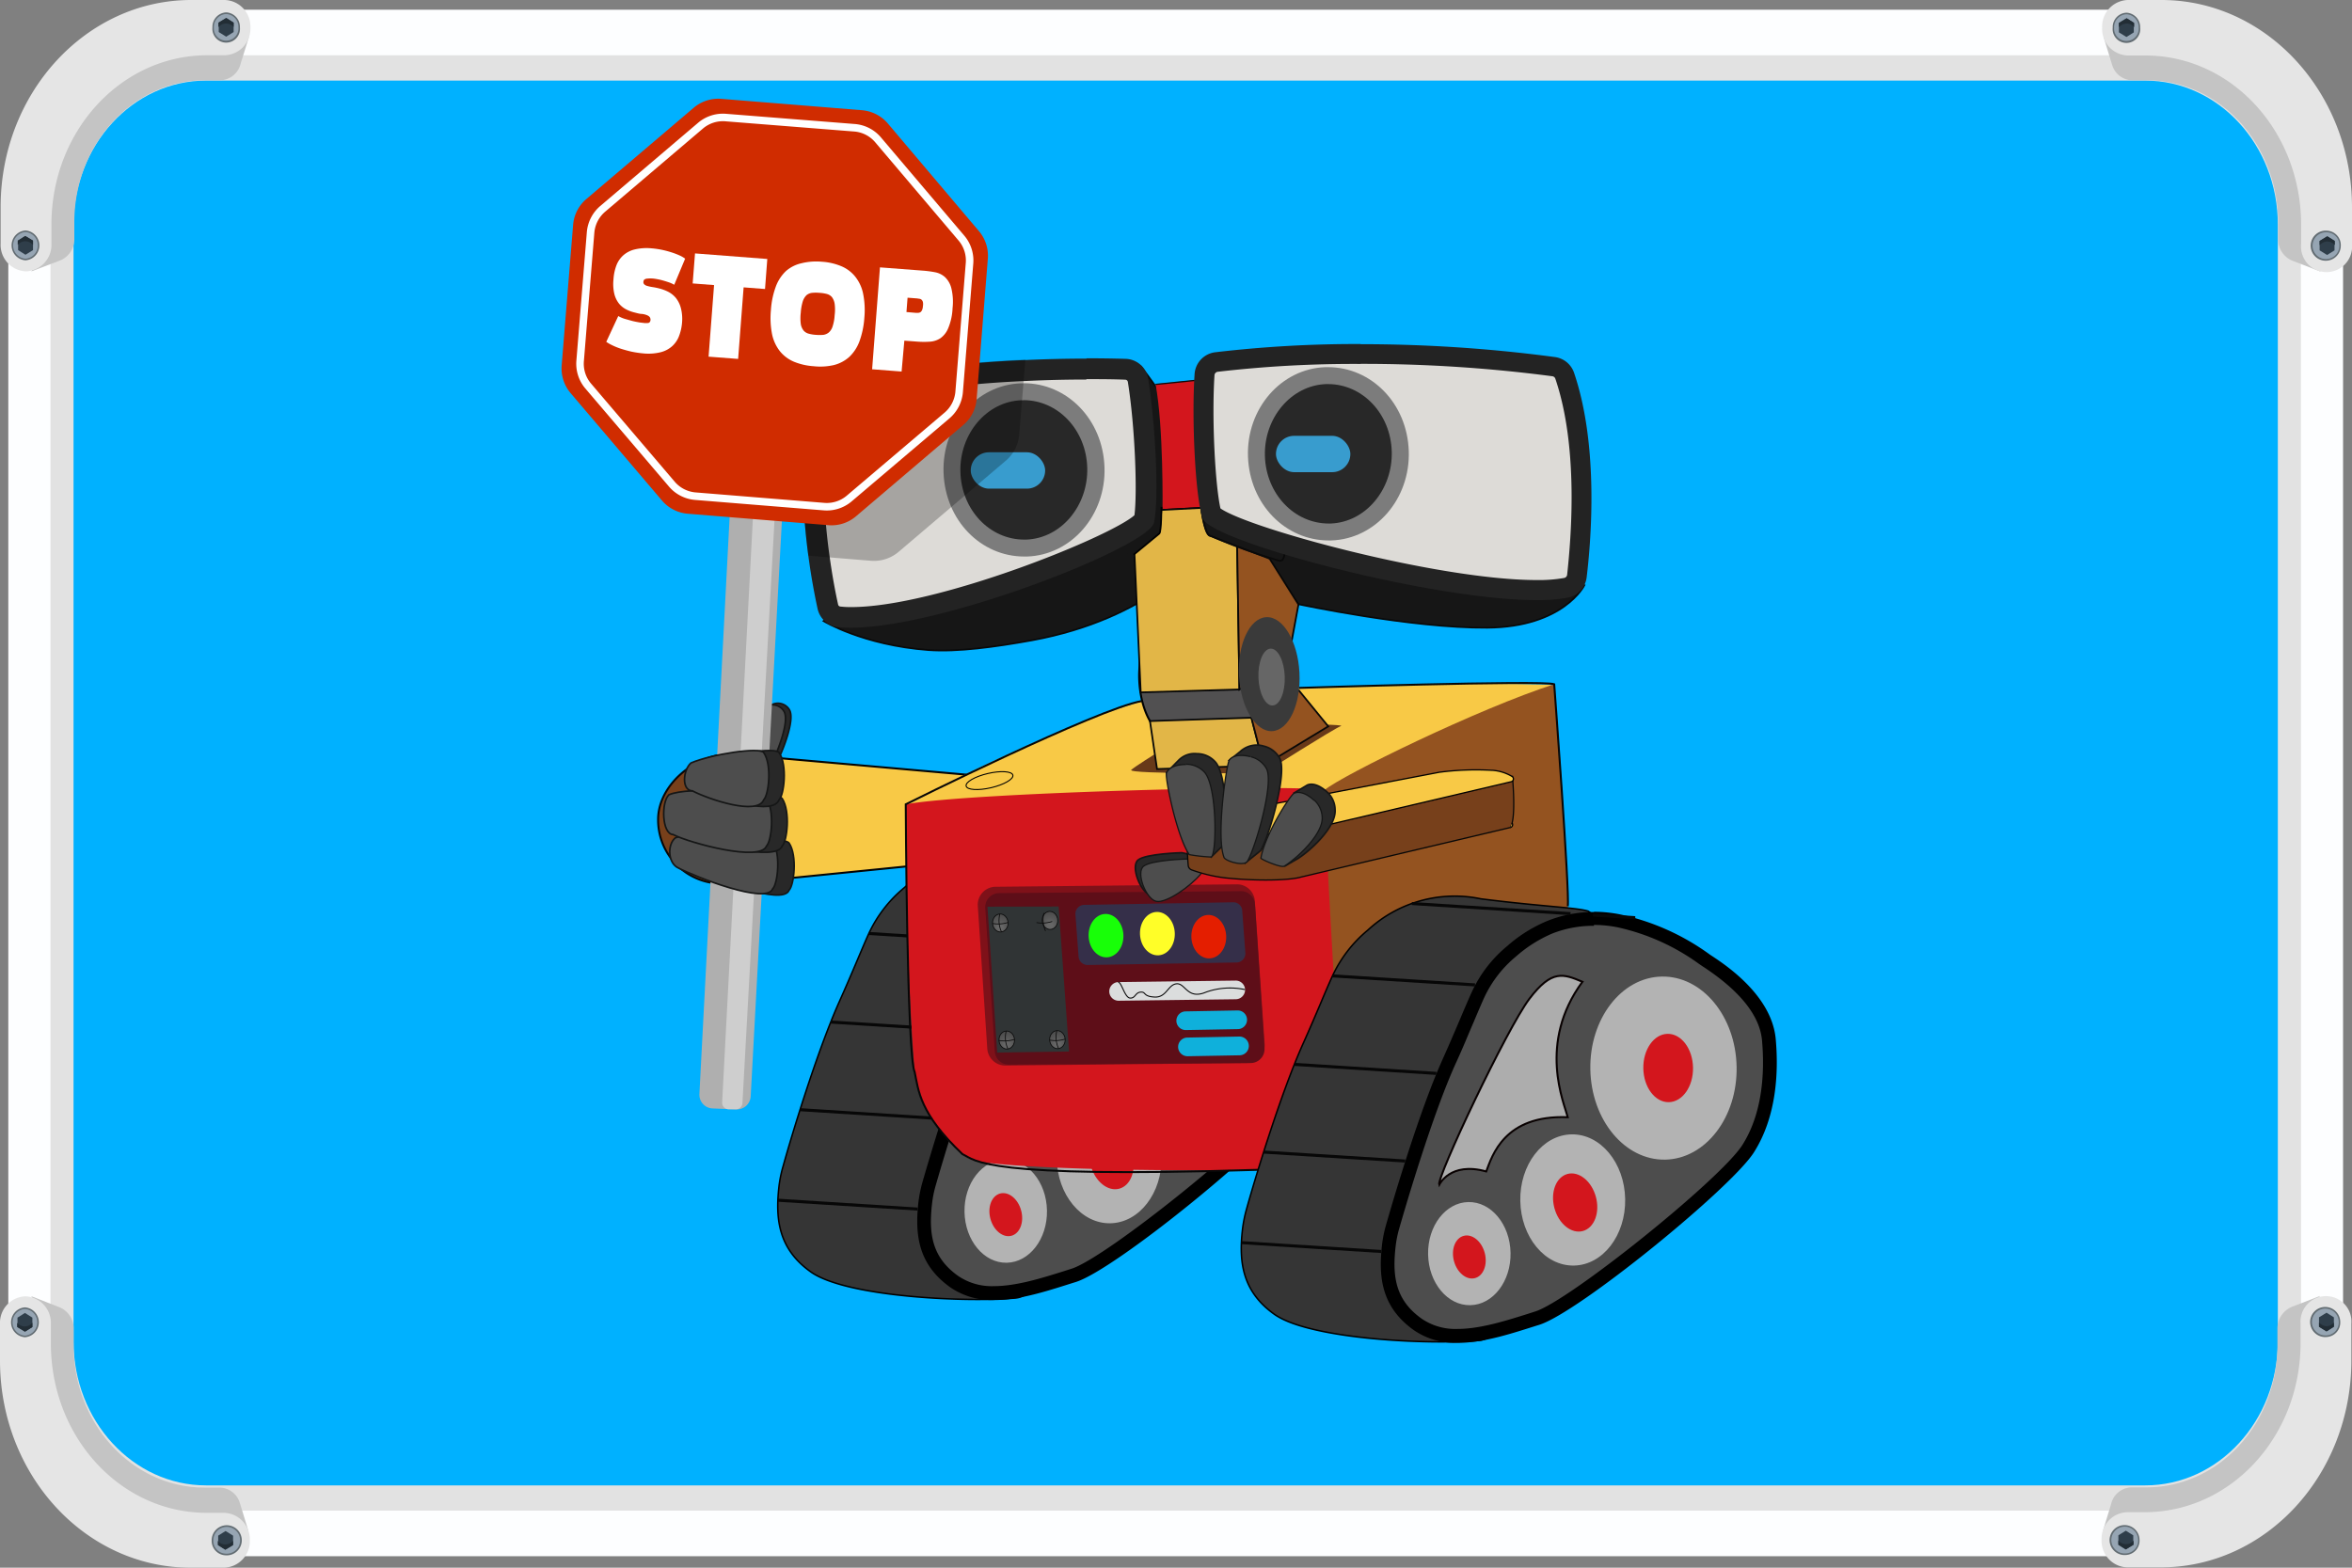 <svg id="Layer_1" data-name="Layer 1" xmlns="http://www.w3.org/2000/svg" xmlns:xlink="http://www.w3.org/1999/xlink" viewBox="0 0 300 200"><rect x="0" y="0" width="300" height="200" fill="#808080" stroke="none"/><defs><style>.cls-1{fill:#00b1ff;}.cls-2{fill:#e2e2e2;}.cls-3{fill:#fdfeff;}.cls-4{fill:#41b9fa;}.cls-5{fill:#c4c4c4;}.cls-6{fill:#e5e5e5;}.cls-7{fill:#626c72;}.cls-8{fill:#96a5b3;}.cls-9{fill:#2f3e4a;}.cls-10{fill:#222d35;}.cls-11{fill:#353535;stroke-width:0.19px;}.cls-11,.cls-23,.cls-25,.cls-33,.cls-53,.cls-61{stroke:#000;}.cls-11,.cls-23,.cls-25{stroke-linejoin:round;}.cls-12,.cls-19,.cls-56,.cls-59{fill:#4d4d4d;}.cls-13{fill:#b3b3b3;}.cls-14{fill:#d3161d;}.cls-15{fill:#adadad;stroke:#080000;stroke-width:0.25px;}.cls-15,.cls-16,.cls-17,.cls-18,.cls-19,.cls-24,.cls-26,.cls-28,.cls-29,.cls-33,.cls-37,.cls-47,.cls-48,.cls-49,.cls-50,.cls-51,.cls-52,.cls-53,.cls-55,.cls-56,.cls-59,.cls-60,.cls-61,.cls-62,.cls-65{stroke-miterlimit:10;}.cls-16,.cls-29,.cls-33,.cls-37,.cls-48,.cls-52,.cls-62,.cls-65{fill:none;}.cls-16,.cls-17,.cls-26,.cls-28,.cls-37,.cls-52,.cls-60{stroke:#070707;}.cls-16{stroke-width:0.39px;}.cls-17,.cls-60{fill:#77401b;}.cls-17,.cls-18,.cls-37{stroke-width:0.25px;}.cls-18,.cls-20,.cls-53,.cls-61{fill:#f8c946;}.cls-18{stroke:#020202;}.cls-19,.cls-55,.cls-56,.cls-59{stroke:#151616;}.cls-19{stroke-width:0.76px;}.cls-21{fill:#683919;}.cls-22,.cls-28{fill:#945320;}.cls-23{fill:#515051;stroke-width:0.25px;}.cls-24,.cls-27{fill:#161616;}.cls-24,.cls-29,.cls-47,.cls-48,.cls-49,.cls-50,.cls-51,.cls-62{stroke:#0a0a0a;}.cls-24,.cls-25,.cls-26,.cls-28,.cls-29,.cls-33{stroke-width:0.22px;}.cls-25{fill:#8e8a8b;}.cls-26{fill:#e2b647;}.cls-30{fill:#dddbd7;}.cls-31{fill:#232323;}.cls-32{fill:#3a3a3a;}.cls-34,.cls-55{fill:#282828;}.cls-35{fill:#7c7c7c;}.cls-36{fill:#666;}.cls-38{fill:#7f1119;}.cls-39{fill:#5e0e18;}.cls-40{fill:#352f49;}.cls-41{fill:#e41e00;}.cls-42{fill:#fffe28;}.cls-43{fill:#18ff08;}.cls-44{fill:#dbdddd;}.cls-45{fill:#0fb0db;}.cls-46{fill:#303435;}.cls-47,.cls-48,.cls-49,.cls-50,.cls-51{stroke-width:0.1px;}.cls-47{fill:url(#radial-gradient);}.cls-49{fill:url(#radial-gradient-2);}.cls-50{fill:url(#radial-gradient-3);}.cls-51{fill:url(#radial-gradient-4);}.cls-52,.cls-53{stroke-width:0.13px;}.cls-54{fill:#389cce;}.cls-55,.cls-56{stroke-width:0.21px;}.cls-57{fill:#afafaf;}.cls-58{fill:#cecece;}.cls-59,.cls-60,.cls-61,.cls-62{stroke-width:0.16px;}.cls-63{opacity:0.25;}.cls-64{fill:#d02c00;}.cls-65{stroke:#fff;stroke-width:0.96px;}.cls-66{fill:#fff;}</style><radialGradient id="radial-gradient" cx="-1.43" cy="199.86" r="1.62" gradientTransform="matrix(-0.96, 0, 0, 0.96, 126.18, -73.56)" gradientUnits="userSpaceOnUse"><stop offset="0.2" stop-color="#666"/><stop offset="0.57" stop-color="#585858"/><stop offset="1" stop-color="#4d4d4d"/></radialGradient><radialGradient id="radial-gradient-2" cx="-7.99" cy="215.89" r="1.62" gradientTransform="matrix(-0.96, 0, 0, 0.96, 127.18, -74.01)" xlink:href="#radial-gradient"/><radialGradient id="radial-gradient-3" cx="-1.25" cy="215.49" r="1.62" gradientTransform="matrix(-0.96, 0, 0, 0.96, 127.17, -73.58)" xlink:href="#radial-gradient"/><radialGradient id="radial-gradient-4" cx="-7.3" cy="200.14" r="1.62" gradientTransform="matrix(-0.96, 0, 0, 0.96, 126.18, -73.93)" xlink:href="#radial-gradient"/></defs><title>stop</title><path class="cls-1" d="M26.28,192.56c-10.87,0-19.72-9.61-19.72-21.42V28.64c0-11.82,8.85-21.43,19.72-21.43H273.65c10.87,0,19.71,9.61,19.71,21.43v142.5c0,11.81-8.84,21.42-19.71,21.42Z"/><path class="cls-2" d="M273.64,10.28c9.32,0,16.9,8.23,16.9,18.36v142.5c0,10.12-7.58,18.36-16.9,18.36H26.28c-9.32,0-16.9-8.24-16.9-18.36V28.64c0-10.13,7.58-18.36,16.9-18.36H273.64m0-6.13H26.28c-12.43,0-22.54,11-22.54,24.49v142.5c0,13.5,10.11,24.49,22.54,24.49H273.64c12.43,0,22.54-11,22.54-24.49V28.64c0-13.51-10.11-24.49-22.54-24.49"/><path class="cls-3" d="M273.65,1.24H26.28c-13.87,0-25.22,12.33-25.22,27.4v142.5c0,15.07,11.35,27.4,25.22,27.4H273.65c13.86,0,25.21-12.33,25.21-27.4V28.64c0-15.07-11.35-27.4-25.21-27.4m19.85,169.9a22.4,22.4,0,0,1-5.83,15.23,19,19,0,0,1-14,6.35H26.28a19,19,0,0,1-14-6.35,22.36,22.36,0,0,1-5.84-15.23V28.64A22.37,22.37,0,0,1,12.26,13.4a18.94,18.94,0,0,1,14-6.34H273.65a19,19,0,0,1,14,6.34,22.41,22.41,0,0,1,5.83,15.24Z"/><path class="cls-4" d="M30.73,8a3.52,3.52,0,0,1-.13.43Z"/><path class="cls-5" d="M31.76,4.7,30.73,8l-.13.43h0a2.74,2.74,0,0,1-2.51,1.81h-1.9C17,10.22,9.48,18.35,9.48,28.37v2.07a2.92,2.92,0,0,1-2,2.86h0L4,34.62l1-1.89a1.89,1.89,0,0,1-.2-.2A3.1,3.1,0,0,1,4,30.44V26.5C4,14.23,13.17,4.29,24.47,4.29h3.62A2.71,2.71,0,0,1,30.4,5.68Z"/><path class="cls-6" d="M31.94,3.52h0A3.39,3.39,0,0,1,28.7,7.05H26.44c-11,0-19.88,9.67-19.88,21.6V31.1a3.38,3.38,0,0,1-3.24,3.52A3.38,3.38,0,0,1,.08,31.1V26.42C.08,11.83,11,0,24.39,0H28.7a3.39,3.39,0,0,1,3.24,3.52"/><path class="cls-7" d="M3.25,29.4a1.91,1.91,0,0,1,0,3.81,1.91,1.91,0,0,1,0-3.81"/><path class="cls-8" d="M3.25,29.6a1.71,1.71,0,0,1,0,3.41,1.71,1.71,0,0,1,0-3.41"/><polygon class="cls-9" points="4.21 30.7 4.21 31.91 3.25 32.5 2.31 31.91 2.31 30.7 3.25 30.11 4.21 30.7"/><path class="cls-10" d="M4.21,30.7v.55a1.31,1.31,0,0,0-1-.47,1.2,1.2,0,0,0-.95.47V30.7l.94-.59Z"/><path class="cls-7" d="M28.85,1.58A1.84,1.84,0,0,1,30.6,3.49a1.76,1.76,0,1,1-3.5,0,1.84,1.84,0,0,1,1.75-1.91"/><path class="cls-8" d="M28.85,1.79a1.63,1.63,0,0,1,1.56,1.7,1.57,1.57,0,1,1-3.13,0,1.64,1.64,0,0,1,1.57-1.7"/><polygon class="cls-9" points="29.8 2.89 29.8 4.09 28.85 4.68 27.9 4.09 27.9 2.89 28.85 2.3 29.8 2.89"/><path class="cls-10" d="M29.8,2.89v.54A1.34,1.34,0,0,0,28.86,3a1.26,1.26,0,0,0-1,.47V2.89l1-.6Z"/><path class="cls-5" d="M268.32,4.73l1,3.28.14.43h0a2.72,2.72,0,0,0,2.51,1.8h1.9c9.23,0,16.71,8.13,16.71,18.16v2.06a2.94,2.94,0,0,0,2,2.87h0l3.41,1.32-1-1.9a1.21,1.21,0,0,0,.2-.19,3.07,3.07,0,0,0,.8-2.1V26.54c0-12.27-9.15-22.21-20.44-22.21H272a2.68,2.68,0,0,0-2.31,1.38Z"/><path class="cls-6" d="M268.13,3.56h0a3.39,3.39,0,0,0,3.25,3.52h2.26c11,0,19.87,9.67,19.87,21.6v2.46a3.26,3.26,0,1,0,6.49,0V26.46C300,11.86,289.11,0,275.69,0h-4.31a3.39,3.39,0,0,0-3.25,3.52"/><path class="cls-7" d="M296.82,29.43a1.92,1.92,0,1,0,1.75,1.91,1.84,1.84,0,0,0-1.75-1.91"/><path class="cls-8" d="M296.82,29.64a1.71,1.71,0,1,0,1.57,1.7,1.63,1.63,0,0,0-1.57-1.7"/><polygon class="cls-9" points="295.87 30.74 295.87 31.94 296.82 32.53 297.77 31.94 297.77 30.74 296.82 30.15 295.87 30.74"/><path class="cls-10" d="M295.87,30.74v.54a1.38,1.38,0,0,1,.94-.47,1.26,1.26,0,0,1,1,.47v-.54l-.95-.6Z"/><path class="cls-7" d="M271.23,1.62a1.83,1.83,0,0,0-1.75,1.91,1.76,1.76,0,1,0,3.5,0,1.84,1.84,0,0,0-1.75-1.91"/><path class="cls-8" d="M271.23,1.82a1.64,1.64,0,0,0-1.57,1.71,1.57,1.57,0,1,0,3.13,0,1.64,1.64,0,0,0-1.56-1.71"/><polygon class="cls-9" points="270.27 2.92 270.27 4.13 271.23 4.72 272.17 4.13 272.17 2.92 271.23 2.33 270.27 2.92"/><path class="cls-10" d="M270.27,2.93v.54a1.31,1.31,0,0,1,1-.47,1.2,1.2,0,0,1,.95.47V2.93l-.94-.6Z"/><path class="cls-5" d="M31.68,195.3l-1-3.28-.14-.43h0A2.73,2.73,0,0,0,28,189.78h-1.9c-9.23,0-16.71-8.13-16.71-18.15v-2.07a2.92,2.92,0,0,0-2-2.86h0L4,165.37l1,1.9a1.26,1.26,0,0,0-.2.2,3,3,0,0,0-.8,2.09v3.94c0,12.27,9.15,22.21,20.44,22.21H28a2.69,2.69,0,0,0,2.31-1.39Z"/><path class="cls-6" d="M31.87,196.48h0A3.4,3.4,0,0,0,28.62,193H26.36c-11,0-19.87-9.67-19.87-21.6V168.9a3.39,3.39,0,0,0-3.25-3.52A3.38,3.38,0,0,0,0,168.9v4.68C0,188.17,10.89,200,24.31,200h4.31a3.4,3.4,0,0,0,3.25-3.52"/><path class="cls-7" d="M3.18,170.6a1.91,1.91,0,0,0,0-3.81,1.91,1.91,0,0,0,0,3.81"/><path class="cls-8" d="M3.18,170.4a1.71,1.71,0,0,0,0-3.41,1.71,1.71,0,0,0,0,3.41"/><polygon class="cls-9" points="4.13 169.3 4.13 168.1 3.18 167.5 2.23 168.1 2.23 169.3 3.18 169.89 4.13 169.3"/><path class="cls-10" d="M4.13,169.3v-.55a1.28,1.28,0,0,1-.94.47,1.22,1.22,0,0,1-1-.47v.55l1,.59Z"/><path class="cls-7" d="M28.77,198.42A1.92,1.92,0,1,0,27,196.51a1.84,1.84,0,0,0,1.75,1.91"/><path class="cls-8" d="M28.77,198.21a1.71,1.71,0,1,0-1.56-1.7,1.64,1.64,0,0,0,1.56,1.7"/><polygon class="cls-9" points="29.73 197.11 29.73 195.91 28.77 195.32 27.83 195.91 27.83 197.11 28.77 197.7 29.73 197.11"/><path class="cls-10" d="M29.73,197.11v-.54a1.38,1.38,0,0,1-.95.47,1.23,1.23,0,0,1-1-.47v.54l.94.6Z"/><path class="cls-5" d="M268.24,195.27l1-3.28.13-.44h0a2.74,2.74,0,0,1,2.51-1.8h1.9c9.23,0,16.71-8.13,16.71-18.16v-2.06a3,3,0,0,1,2-2.87h0l3.41-1.32-1,1.9a1.8,1.8,0,0,1,.2.19,3.12,3.12,0,0,1,.8,2.1v3.93c0,12.27-9.15,22.21-20.44,22.21h-3.63a2.7,2.7,0,0,1-2.31-1.38Z"/><path class="cls-6" d="M268.06,196.44h0a3.38,3.38,0,0,1,3.24-3.52h2.26c11,0,19.88-9.67,19.88-21.6v-2.46a3.25,3.25,0,1,1,6.48,0v4.69c0,14.59-10.88,26.41-24.31,26.41H271.3a3.38,3.38,0,0,1-3.24-3.52"/><path class="cls-7" d="M296.75,170.57a1.92,1.92,0,1,1,1.75-1.91,1.84,1.84,0,0,1-1.75,1.91"/><path class="cls-8" d="M296.75,170.36a1.71,1.71,0,1,1,1.56-1.7,1.64,1.64,0,0,1-1.56,1.7"/><polygon class="cls-9" points="295.79 169.26 295.79 168.06 296.75 167.47 297.69 168.06 297.69 169.26 296.75 169.85 295.79 169.26"/><path class="cls-10" d="M295.79,169.26v-.54a1.38,1.38,0,0,0,.95.47,1.23,1.23,0,0,0,.95-.47v.54l-.94.6Z"/><path class="cls-7" d="M271.15,198.38a1.91,1.91,0,1,1,1.75-1.91,1.83,1.83,0,0,1-1.75,1.91"/><path class="cls-8" d="M271.15,198.18a1.71,1.71,0,1,1,1.57-1.71,1.64,1.64,0,0,1-1.57,1.71"/><polygon class="cls-9" points="270.2 197.07 270.2 195.87 271.15 195.28 272.1 195.87 272.1 197.07 271.15 197.67 270.2 197.07"/><path class="cls-10" d="M270.2,197.08v-.55a1.28,1.28,0,0,0,.94.47,1.22,1.22,0,0,0,1-.47v.55l-1,.59Z"/><path class="cls-11" d="M99.35,151.44a15.71,15.71,0,0,1,.53-2.63c1-3.61,4.27-14.54,7.22-21.12,1.73-3.87,2.78-6.52,3.68-8.51a16.69,16.69,0,0,1,4.55-5.92,18.48,18.48,0,0,1,5.06-3.19,18.67,18.67,0,0,1,9.36-.81c7.9,1,12.14,1.1,13.69,1.57,1.53,1,8.14,7.82,8.64,13.62.36,4.18.1,9.89-2.79,14.42s-14.51,26.22-19.69,26.72c-6,.59-21.6-.08-26.17-3.32C99.33,159.36,98.89,155.61,99.35,151.44Z"/><path class="cls-12" d="M126.79,165a8.46,8.46,0,0,1-5.07-1.45c-3.72-2.64-4.17-5.91-3.71-10a15.58,15.58,0,0,1,.5-2.5c.93-3.26,4.22-14.41,7.17-21,1-2.14,1.71-3.91,2.34-5.4.51-1.2.94-2.22,1.34-3.11a16.09,16.09,0,0,1,4.31-5.61,17.84,17.84,0,0,1,4.83-3,15.15,15.15,0,0,1,5.68-1.09,16.26,16.26,0,0,1,3.18.32,28.65,28.65,0,0,1,10.76,4.75l.58.39c4.87,3.22,7.5,6.59,7.8,10,.33,3.89.15,9.47-2.67,13.87-3,4.63-22.32,20.18-26.9,21.6l-1.06.33C133,163.94,129.76,165,126.79,165Z"/><path d="M144.18,112.63h0a15.19,15.19,0,0,1,3,.3,27.92,27.92,0,0,1,10.44,4.61l.4.27.2.13c4.64,3.07,7.13,6.22,7.4,9.36.33,3.77.16,9.13-2.52,13.33-2.82,4.4-22.08,19.88-26.43,21.23l-1.06.34c-2.81.88-6,1.88-8.82,1.88a7.61,7.61,0,0,1-4.56-1.29c-3.37-2.38-3.78-5.4-3.35-9.2a13.77,13.77,0,0,1,.47-2.35c.93-3.24,4.2-14.34,7.13-20.88,1-2.15,1.73-4,2.35-5.41.5-1.19.94-2.21,1.33-3.08a14.87,14.87,0,0,1,4.07-5.3,17,17,0,0,1,4.6-2.92,14.26,14.26,0,0,1,5.35-1m0-1.76a16,16,0,0,0-6,1.16,18.48,18.48,0,0,0-5.06,3.19,16.49,16.49,0,0,0-4.54,5.92c-.91,2-1.95,4.63-3.69,8.51-2.95,6.58-6.18,17.5-7.22,21.11a16.68,16.68,0,0,0-.53,2.64c-.46,4.17,0,7.92,4.08,10.82a9.41,9.41,0,0,0,5.58,1.62c3.49,0,7.24-1.32,10.4-2.3,5-1.54,24.49-17.44,27.38-22s3.16-10.23,2.8-14.42c-.51-5.8-6.85-9.78-8.38-10.8a30.14,30.14,0,0,0-11.46-5.14,17.15,17.15,0,0,0-3.35-.34Z"/><ellipse class="cls-13" cx="153.05" cy="130.85" rx="9.33" ry="11.68" transform="translate(-2.42 2.88) rotate(-1.07)"/><ellipse class="cls-13" cx="141.47" cy="147.69" rx="6.69" ry="8.37" transform="translate(-2.73 2.67) rotate(-1.07)"/><ellipse class="cls-13" cx="128.28" cy="154.52" rx="5.26" ry="6.58" transform="translate(-2.86 2.42) rotate(-1.07)"/><ellipse class="cls-14" cx="153.65" cy="130.84" rx="3.17" ry="4.36" transform="translate(-2.42 2.89) rotate(-1.07)"/><ellipse class="cls-14" cx="141.78" cy="148.01" rx="2.74" ry="3.77" transform="translate(-33.53 41.83) rotate(-15.03)"/><ellipse class="cls-14" cx="128.29" cy="154.97" rx="2.03" ry="2.79" transform="translate(-35.8 38.56) rotate(-15.03)"/><path class="cls-15" d="M124.44,145.75s1.38-3,6-1.7c.76-2,2.3-7.26,10.4-6.93-.45-1.78-3.89-9.44,1.87-17.27-2.4-1-3.89-1.64-6.78,2.17S124.08,144.85,124.44,145.75Z"/><line class="cls-16" x1="110.83" y1="119.09" x2="129.01" y2="120.25"/><line class="cls-16" x1="120.95" y1="109.87" x2="141.19" y2="111.15"/><polyline class="cls-16" points="144.07 111.33 149.44 111.67 149.44 111.67"/><line class="cls-16" x1="105.96" y1="130.39" x2="124.07" y2="131.53"/><line class="cls-16" x1="102.06" y1="141.57" x2="120.1" y2="142.72"/><line class="cls-16" x1="99.22" y1="153.12" x2="117.05" y2="154.25"/><path class="cls-17" d="M93.22,96.18,120.27,99c4.61.34,7.79,1.38,7.76,5.84h0c-.5,4.33-2.81,4.64-7.12,5L92,112.73a8.13,8.13,0,0,1-8.06-8.16h0C83.92,100.11,88.76,96.16,93.22,96.18Z"/><path class="cls-18" d="M95.29,96.36l28.21,2.49c4.62.33,4.95,10.48.65,10.83l-29,2.91a8.13,8.13,0,0,1-8.06-8.16h0A8.15,8.15,0,0,1,95.29,96.36Z"/><ellipse class="cls-19" cx="95.44" cy="104.27" rx="2.87" ry="3.18" transform="translate(-42.06 71.49) rotate(-34.12)"/><path class="cls-20" d="M115.53,102.61s22-11.5,32-13.6c0,0,27-2.37,50.38-1.65-2.68,2.14-26,12.73-29.3,13.51S124.53,103.61,115.53,102.61Z"/><path class="cls-21" d="M161.21,98.62s8.93-5.67,9.84-6-17.51-.32-17.51-.32-8.67,5.34-9.25,5.92S161.21,98.62,161.21,98.62Z"/><path class="cls-22" d="M198.24,87.29s3.47,38.5.92,48.35c-2.8,2.54-22.37,12.21-28.72,12.42-.87-4.39-3.15-44-1.51-47.26C171.23,98.88,188.65,90.37,198.24,87.29Z"/><path class="cls-14" d="M115.53,102.61s-.06,19.73,1.14,34.17c.47,5.57,6,10.8,6.92,11,2.11,1.8,49.88,2.16,52.59.19a15.51,15.51,0,0,1-5.53-11.61c-.26-9.6-1.36-23.91-1.72-35.54C167.17,100,123.87,101.06,115.53,102.61Z"/><path class="cls-23" d="M161.52,78.72l.75,14.53-12.72.8c-2.13.11-4-3.06-4.23-7.07s1.35-7.36,3.47-7.47a2.71,2.71,0,0,1,2,.91Z"/><path class="cls-24" d="M105.05,79.23s5,3.07,13.36,3.7c3.73.27,8.55-.4,13.2-1.24,15.1-2.75,21.46-11,21.46-11s-1.55-10.42-1.94-13.92-5.6-10-5.6-10Z"/><path class="cls-24" d="M202.08,74.67s-2.63,5.33-12.37,5.41-24.09-3-24.09-3l-9.48-11.35Z"/><path class="cls-14" d="M147.39,49l5-.5.73,16.26-4.84.25S148.43,54.5,147.39,49Z"/><polygon class="cls-25" points="148.24 65.06 151.65 69.21 155.1 69.03 153.08 64.8 148.24 65.06"/><polygon class="cls-26" points="144.46 65.25 157.72 64.56 158.09 87.96 145.5 88.33 144.46 65.25"/><path class="cls-27" d="M148.25,64.92l-.2,2.81a.46.46,0,0,1-.18.34l-3.27,2.7a.49.49,0,0,1-.78-.28l-.15-.77a.5.5,0,0,1,.11-.42l3.64-4.73A.47.47,0,0,1,148.25,64.92Z"/><polygon class="cls-28" points="165.62 77.12 164.63 82.46 158.09 87.96 157.72 64.56 165.62 77.12"/><path class="cls-24" d="M153.27,65.2s.36,2.68.94,3.07a74.94,74.94,0,0,0,9,3.28c.88.07.61-1.94.61-1.94Z"/><path class="cls-29" d="M153.27,65.2s.44,3.23,1.17,3.19c.9.39,7.55,2.9,7.55,2.9"/><path class="cls-30" d="M196,75.29c-13.65,0-39.34-7.31-41.46-9.68-.81-2.83-1.27-12-.89-17.8a1.72,1.72,0,0,1,1.51-1.6,150.83,150.83,0,0,1,18.4-1.06,187,187,0,0,1,24.57,1.63A1.75,1.75,0,0,1,199.57,48c3.1,9.08,2.12,20.89,1.56,25.54A1.71,1.71,0,0,1,199.76,75a19.33,19.33,0,0,1-3.74.3Z"/><path class="cls-31" d="M173.57,46.42A185.16,185.16,0,0,1,198,48a.47.47,0,0,1,.39.33c3,8.84,2,20.41,1.5,25a.47.47,0,0,1-.36.4A18.43,18.43,0,0,1,196,74c-12.48,0-36.65-6.56-40.33-9.14-.65-2.88-1.13-11.25-.76-17a.48.48,0,0,1,.41-.43,150,150,0,0,1,18.23-1m0-2.54A154.56,154.56,0,0,0,155,44.94a3,3,0,0,0-2.63,2.79c-.38,5.76.08,15.43,1,18.36S182.52,76.56,196,76.56a20.91,20.91,0,0,0,4-.32,3,3,0,0,0,2.38-2.59c.55-4.53,1.59-16.71-1.61-26.1a3,3,0,0,0-2.45-2,186.7,186.7,0,0,0-24.76-1.64Z"/><polygon class="cls-26" points="146.68 91.99 147.58 98.11 161.18 97.66 159.62 91.56 146.68 91.99"/><polygon class="cls-28" points="165.68 88.09 169.42 92.67 161.18 97.66 159.62 91.56 165.68 88.09"/><ellipse class="cls-32" cx="161.9" cy="85.99" rx="3.86" ry="7.28" transform="translate(-4.26 8.55) rotate(-2.98)"/><path class="cls-33" d="M148.14,64.66s0,3.18-.27,3.41l-3.27,2.7"/><path class="cls-30" d="M108.51,78.73a14.25,14.25,0,0,1-1.52-.07,1.66,1.66,0,0,1-1.45-1.31c-.32-1.47-.78-3.82-1.16-6.64-.69-5.13-1.19-12.58.32-18.9A1.68,1.68,0,0,1,106,50.54a137.42,137.42,0,0,1,24.89-3.33c2.52-.11,5.11-.17,7.69-.17,1.65,0,3.33,0,5,.07a1.67,1.67,0,0,1,1.6,1.41c.9,5.59,1.3,15,.77,17.79C144.12,69,119.76,78.73,108.51,78.73Z"/><path class="cls-31" d="M138.54,48.37h0c1.63,0,3.3,0,5,.07a.34.34,0,0,1,.32.29c.91,5.67,1.22,14.05.84,17-3.07,2.75-25.2,11.72-36.14,11.72a11.66,11.66,0,0,1-1.38-.07.32.32,0,0,1-.28-.26c-.32-1.45-.77-3.76-1.14-6.54-.68-5-1.17-12.29.29-18.41a.39.39,0,0,1,.26-.28,135.8,135.8,0,0,1,24.65-3.29c2.5-.12,5.07-.18,7.63-.18m0-2.67c-2.73,0-5.31.07-7.75.18a134.79,134.79,0,0,0-25.14,3.36,3,3,0,0,0-2.25,2.26c-1.52,6.38-1.09,13.8-.34,19.39.38,2.86.85,5.24,1.18,6.75A3,3,0,0,0,106.85,80c.52.05,1.07.08,1.66.08,11.83,0,38-10.34,38.68-13.4s.18-12.67-.74-18.37a3,3,0,0,0-2.88-2.53c-1.73-.05-3.4-.07-5-.07Z"/><path class="cls-34" d="M169.48,67.86c-5,0-9-4.25-9.22-9.67A10.35,10.35,0,0,1,162.74,51a8.78,8.78,0,0,1,6.36-3.11h.29c5,0,9,4.25,9.22,9.67a10.35,10.35,0,0,1-2.48,7.17,8.82,8.82,0,0,1-6.36,3.11Z"/><path class="cls-35" d="M169.39,49c4.4,0,8,3.79,8.13,8.62s-3.33,9-7.79,9.17h-.25c-4.4,0-8-3.79-8.14-8.62s3.33-9,7.79-9.17h.26m0-2.16h-.33c-5.66.19-10.09,5.3-9.88,11.4s4.78,10.71,10.3,10.71h.32c5.67-.19,10.09-5.3,9.89-11.4s-4.78-10.71-10.3-10.71Z"/><path class="cls-34" d="M130.64,69.92c-5,0-9-4.24-9.22-9.66a10.37,10.37,0,0,1,2.47-7.17A8.75,8.75,0,0,1,130.26,50h.28c5,0,9,4.25,9.22,9.67S136,69.75,130.93,69.92Z"/><path class="cls-35" d="M130.55,51.05c4.4,0,8,3.79,8.13,8.63s-3.33,9-7.79,9.16h-.25c-4.4,0-8-3.78-8.14-8.62s3.33-9,7.79-9.16h.26m0-2.16h-.32c-5.66.19-10.09,5.29-9.88,11.39S125.12,71,130.64,71H131c5.66-.19,10.09-5.29,9.88-11.4s-4.78-10.71-10.3-10.71Z"/><ellipse class="cls-36" cx="162.2" cy="86.37" rx="1.68" ry="3.63" transform="translate(-2.81 5.49) rotate(-1.92)"/><path class="cls-37" d="M145.62,89.44c-5.68,1-30.09,13.17-30.09,13.17s.14,32.2,1.14,34.17c.48,2.33.62,5.27,6.09,10.46,1.76.84,2.52,3.1,37.72,2"/><path class="cls-37" d="M165.71,87.76s31.21-1,32.53-.47c0,0,2,26.73,1.73,28.32"/><path class="cls-38" d="M157.75,112.82l-30.77.31a2.29,2.29,0,0,0-2.26,2.44l1.21,18.23a2.31,2.31,0,0,0,2.31,2.14l30.81-.32a2.28,2.28,0,0,0,2.26-2.44L160.06,115A2.28,2.28,0,0,0,157.75,112.82Z"/><path class="cls-39" d="M158.28,113.69l-30.84.25a1.79,1.79,0,0,0-1.77,1.9l1.22,18.32a1.78,1.78,0,0,0,1.79,1.66l30.85-.2a1.78,1.78,0,0,0,1.76-1.9l-1.22-18.37A1.78,1.78,0,0,0,158.28,113.69Z"/><path class="cls-40" d="M138.74,123.11l19-.32a1.15,1.15,0,0,0,1.11-1.18l-.4-5.39a1.13,1.13,0,0,0-1.17-1.11l-19,.33a1.14,1.14,0,0,0-1.11,1.17l.4,5.39A1.15,1.15,0,0,0,138.74,123.11Z"/><ellipse class="cls-41" cx="154.32" cy="119.04" rx="2.22" ry="2.77" transform="matrix(1, -0.04, 0.04, 1, -4.9, 6.63)"/><ellipse class="cls-42" cx="147.63" cy="119.1" rx="2.22" ry="2.77" transform="translate(-4.9 6.35) rotate(-2.42)"/><ellipse class="cls-43" cx="141.08" cy="119.36" rx="2.22" ry="2.77" transform="translate(-4.92 6.07) rotate(-2.42)"/><path class="cls-44" d="M142.71,127.67l14.94-.19a1.2,1.2,0,0,0,1.16-1.23h0a1.19,1.19,0,0,0-1.23-1.15l-14.94.19a1.19,1.19,0,0,0-1.15,1.22h0A1.19,1.19,0,0,0,142.71,127.67Z"/><path class="cls-45" d="M151.5,134.75l6.63-.12a1.2,1.2,0,0,0,1.16-1.23h0a1.2,1.2,0,0,0-1.23-1.16l-6.64.13a1.19,1.19,0,0,0-1.15,1.22h0A1.2,1.2,0,0,0,151.5,134.75Z"/><path class="cls-45" d="M151.27,131.41l6.64-.12a1.19,1.19,0,0,0,1.15-1.23h0a1.19,1.19,0,0,0-1.22-1.15l-6.64.12a1.19,1.19,0,0,0-1.15,1.23h0A1.19,1.19,0,0,0,151.27,131.41Z"/><polygon class="cls-46" points="135.03 115.65 125.95 115.67 127.19 134.28 136.36 134.15 135.03 115.65"/><ellipse class="cls-47" cx="127.6" cy="117.74" rx="0.99" ry="1.15" transform="translate(-7.55 8.75) rotate(-3.81)"/><path class="cls-48" d="M127.53,116.6a3.43,3.43,0,0,0,.21,2.28"/><path class="cls-48" d="M128.59,117.68a4.16,4.16,0,0,1-2,.13"/><ellipse class="cls-49" cx="134.88" cy="132.62" rx="0.99" ry="1.15" transform="translate(-8.52 9.27) rotate(-3.81)"/><path class="cls-48" d="M134.8,131.48a3.46,3.46,0,0,0,.22,2.28"/><path class="cls-48" d="M135.87,132.56a4.16,4.16,0,0,1-2,.13"/><ellipse class="cls-50" cx="128.42" cy="132.67" rx="0.99" ry="1.15" transform="translate(-8.54 8.84) rotate(-3.81)"/><path class="cls-48" d="M128.34,131.53a3.46,3.46,0,0,0,.22,2.28"/><path class="cls-48" d="M129.41,132.6a4.25,4.25,0,0,1-2,.14"/><ellipse class="cls-51" cx="133.22" cy="117.63" rx="0.99" ry="1.15" transform="matrix(1, -0.07, 0.07, 1, -7.53, 9.12)"/><path class="cls-48" d="M133.15,116.48a3.46,3.46,0,0,0,.21,2.29"/><path class="cls-48" d="M134.21,117.56a4.22,4.22,0,0,1-2,.14"/><path class="cls-52" d="M158.81,126.25a9.11,9.11,0,0,0-5,.33c-2.36,1-2.61-1.17-3.73-1.07s-1.27,1.76-2.8,1.69-1.06-.68-1.78-.63-.67.81-1.36.76-1.11-2.12-1.51-2"/><path class="cls-11" d="M158.48,156.85a17.14,17.14,0,0,1,.53-2.64c1-3.6,4.27-14.53,7.22-21.11,1.74-3.87,2.78-6.52,3.69-8.51a16.66,16.66,0,0,1,4.54-5.92,16.32,16.32,0,0,1,14.42-4c7.91,1,12.14,1.1,13.69,1.57,1.54,1,8.14,7.82,8.64,13.62.37,4.18.1,9.89-2.79,14.42s-14.5,26.21-19.68,26.72c-6.05.59-21.61-.09-26.18-3.32C158.46,164.77,158,161,158.48,156.85Z"/><path class="cls-12" d="M185.92,170.37a8.53,8.53,0,0,1-5.07-1.45c-3.72-2.64-4.17-5.91-3.71-10a15.25,15.25,0,0,1,.5-2.49c.94-3.26,4.22-14.41,7.17-21,1-2.14,1.71-3.91,2.34-5.4.51-1.2.94-2.22,1.35-3.1a15.85,15.85,0,0,1,4.3-5.61,17.6,17.6,0,0,1,4.83-3,15.24,15.24,0,0,1,5.69-1.09,16.23,16.23,0,0,1,3.17.32,28.67,28.67,0,0,1,10.76,4.74l.58.4c4.88,3.22,7.5,6.59,7.8,10,.34,3.89.15,9.47-2.66,13.87-3,4.63-22.33,20.18-26.91,21.6l-1.06.33C192.14,169.34,188.89,170.37,185.92,170.37Z"/><path d="M203.31,118h0a15.36,15.36,0,0,1,3,.3A27.85,27.85,0,0,1,216.75,123l.4.27.2.13c4.64,3.07,7.13,6.22,7.4,9.36.33,3.76.16,9.13-2.52,13.33-2.82,4.4-22.08,19.88-26.43,21.23l-1.06.34c-2.8.88-6,1.88-8.82,1.88a7.61,7.61,0,0,1-4.56-1.29c-3.37-2.38-3.78-5.4-3.35-9.2a13.77,13.77,0,0,1,.47-2.35c.93-3.24,4.2-14.34,7.13-20.88,1-2.15,1.73-4,2.35-5.41.5-1.19.94-2.22,1.33-3.09a15,15,0,0,1,4.07-5.29,17.17,17.17,0,0,1,4.6-2.92,14.26,14.26,0,0,1,5.35-1m0-1.76a15.86,15.86,0,0,0-6,1.16,18.31,18.31,0,0,0-5.07,3.19,16.49,16.49,0,0,0-4.54,5.92c-.91,2-1.95,4.63-3.69,8.51-2.95,6.58-6.18,17.5-7.21,21.11a15.63,15.63,0,0,0-.53,2.64c-.47,4.17,0,7.92,4.07,10.82a9.41,9.41,0,0,0,5.58,1.62c3.49,0,7.24-1.32,10.4-2.3,5-1.55,24.49-17.44,27.39-22s3.16-10.24,2.79-14.42c-.5-5.8-6.84-9.78-8.38-10.8a30.14,30.14,0,0,0-11.46-5.14,17.15,17.15,0,0,0-3.35-.34Z"/><ellipse class="cls-13" cx="212.18" cy="136.26" rx="9.33" ry="11.68" transform="translate(-2.51 3.99) rotate(-1.07)"/><ellipse class="cls-13" cx="200.6" cy="153.09" rx="6.69" ry="8.37" transform="translate(-2.82 3.77) rotate(-1.07)"/><ellipse class="cls-13" cx="187.41" cy="159.93" rx="5.26" ry="6.58" transform="translate(-2.95 3.53) rotate(-1.07)"/><ellipse class="cls-14" cx="212.78" cy="136.25" rx="3.17" ry="4.36" transform="translate(-2.51 4) rotate(-1.07)"/><ellipse class="cls-14" cx="200.91" cy="153.42" rx="2.74" ry="3.77" transform="translate(-32.91 57.34) rotate(-15.03)"/><ellipse class="cls-14" cx="187.42" cy="160.37" rx="2.03" ry="2.79" transform="translate(-35.18 54.08) rotate(-15.03)"/><path class="cls-15" d="M183.57,151.16s1.38-3,6-1.71c.76-2,2.3-7.25,10.4-6.92-.45-1.78-3.89-9.44,1.87-17.28-2.4-1-3.89-1.63-6.77,2.18S183.21,150.25,183.57,151.16Z"/><line class="cls-16" x1="169.96" y1="124.5" x2="188.14" y2="125.65"/><line class="cls-16" x1="180.08" y1="115.27" x2="200.32" y2="116.56"/><polyline class="cls-16" points="203.2 116.74 208.57 117.08 208.58 117.08"/><line class="cls-16" x1="165.1" y1="135.79" x2="183.21" y2="136.94"/><line class="cls-16" x1="161.2" y1="146.98" x2="179.24" y2="148.12"/><line class="cls-16" x1="158.35" y1="158.53" x2="176.18" y2="159.66"/><ellipse class="cls-53" cx="126.21" cy="99.58" rx="3.06" ry="0.93" transform="translate(-19.32 31.28) rotate(-13.13)"/><rect class="cls-54" x="162.75" y="55.6" width="9.49" height="4.64" rx="2.32"/><rect class="cls-54" x="123.82" y="57.7" width="9.49" height="4.64" rx="2.32"/><path class="cls-55" d="M98.44,89.91a1.71,1.71,0,0,1,2.23.61c.84,1.32-1.08,5.65-1.08,5.65l-2.06.56Z"/><path class="cls-56" d="M97.75,90.11a1.71,1.71,0,0,1,2.23.61c.84,1.32-1.08,5.64-1.08,5.64l-2.06.57Z"/><path class="cls-57" d="M93.89,141.53l-3-.12a1.75,1.75,0,0,1-1.68-1.85l3.91-74.65a1.76,1.76,0,0,1,2.27-1.59l3.13,1a1.76,1.76,0,0,1,1.23,1.78l-4,73.8A1.76,1.76,0,0,1,93.89,141.53Z"/><path class="cls-58" d="M93.83,141.52l-.91,0a.84.84,0,0,1-.81-.88l4-76a.85.85,0,0,1,1.09-.76l1.08.34a.83.83,0,0,1,.58.84L94.7,140.73A.85.85,0,0,1,93.83,141.52Z"/><path class="cls-55" d="M88.65,110.92c2.11,1.1,11.21,4.71,12,2.64.62-.6,1.07-4.41,0-6-.48-.76-9.83-1.62-12.45-.5C87.18,108,87.26,110.33,88.65,110.92Z"/><path class="cls-56" d="M86.56,110.75c2.11,1.1,11.21,4.7,12,2.64.62-.6,1.08-4.41,0-6-.48-.75-9.83-1.61-12.44-.49C85.09,107.78,85.18,110.16,86.56,110.75Z"/><path class="cls-55" d="M87.85,106.47C90,107.56,99,110,99.77,107.93c.62-.6,1.07-4.41,0-6.05-.48-.75-9.83-1.61-12.45-.49C86.3,102.32,86.42,106.41,87.85,106.47Z"/><path class="cls-56" d="M85.85,106.47C88,107.56,97,110,97.77,107.93c.62-.6,1.08-4.41,0-6.05-.48-.75-9.83-1.61-12.44-.49C84.31,102.32,84.42,106.41,85.85,106.47Z"/><path class="cls-55" d="M90.28,100.9c2.11,1.09,8.32,3.19,9.1,1.12.62-.59,1.08-4.41,0-6-.48-.75-6.67.2-9.28,1.32C89.08,98.24,88.84,100.84,90.28,100.9Z"/><path class="cls-56" d="M88.32,100.9c2.11,1.09,8.33,3.19,9.1,1.12.62-.59,1.08-4.41,0-6-.49-.75-6.67.2-9.29,1.32C87.12,98.24,86.89,100.84,88.32,100.9Z"/><path class="cls-55" d="M150.74,108.79s-4.56.11-5.57.92.33,4.21,1.62,4.48,4.47-2,5.68-3.48S150.74,108.79,150.74,108.79Z"/><path class="cls-59" d="M151.43,109.59s-4.56.11-5.57.92.32,4.2,1.62,4.48,4.46-2,5.68-3.49S151.43,109.59,151.43,109.59Z"/><path class="cls-60" d="M192.87,105a2.06,2.06,0,0,1-.22.57L166,111.88c-1.63.48-6.05.52-9.86.1a19.58,19.58,0,0,1-4.14-1,.66.66,0,0,1-.44-.59,23.57,23.57,0,0,1,.15-5.62c1.48,0,41.2-5.72,41.2-5.72S193.32,103.25,192.87,105Z"/><path class="cls-61" d="M192.87,105a.37.37,0,0,1-.22.57"/><path class="cls-61" d="M156.2,106.15c-3.8-.43-5.58-1.17-3.95-1.65l31.45-6h.06a35.69,35.69,0,0,1,6.47-.23h.09a5.67,5.67,0,0,1,2.55.79.37.37,0,0,1-.12.67l-26.69,6.28c-1.63.48-6.05.52-9.86.1"/><path class="cls-59" d="M151.43,103.58a16.64,16.64,0,0,0,1.66,4.1l.57.09"/><path class="cls-59" d="M160.88,108.26a.45.45,0,0,1-.22.21Z"/><path class="cls-55" d="M156.12,107.52c-.11.43-.22.45-.24.46s-1.39,1.35-1.39,1.35l-.83-1.56h0l-2.23-4.19-2.64-5,1.2-1.24.32-.32a2.83,2.83,0,0,1,2.36-.86h0a3.11,3.11,0,0,1,2.3,1C156.47,98.71,156.6,105.67,156.12,107.52Z"/><path class="cls-59" d="M151.28,97.53c-1.25,0-2.19.38-2.49,1.07-.22.5,1.26,8,2.9,10.43a21.28,21.28,0,0,0,2.64.3h.16s.12,0,.23-.46c.48-1.85.36-8.81-1.1-10.37a3.19,3.19,0,0,0-2.31-1h0"/><path class="cls-55" d="M160.81,108.51l-.24.19-1.72,1.38-.07-1.53c-.52-.18-.93-.42-.95-.62-.73-2.06-.19-7.55.28-10.47L156.8,97l1.73-1.39a3.1,3.1,0,0,1,2.67-.42h0a3.14,3.14,0,0,1,2,1.5C164.27,98.53,161.81,106.88,160.81,108.51Z"/><path class="cls-55" d="M165.58,109.51l-1.42.82.64-.9a9,9,0,0,1-2.25-1,22.1,22.1,0,0,1,3.11-6.83l-.59-.44,1.67-1h0l0,0c.69-.3,1.64.06,2.55.9l0,0a3.1,3.1,0,0,1,1,2.27C170.42,105.52,167.19,108.48,165.58,109.51Z"/><path class="cls-59" d="M167.62,102.11c-.91-.85-1.86-1.21-2.55-.91-.5.22-3.77,5.36-4.24,8.29.17.22,2.66,1.28,3,1,1.61-1,4.84-4,4.82-6.12a3.13,3.13,0,0,0-1-2.28l0,0"/><path class="cls-59" d="M159.47,96.53c-1.2-.3-2.2-.17-2.67.43-.33.43-1.7,9.55-.7,12.35,0,.5,2.55,1.28,3,.58,1-1.63,3.46-10,2.43-11.85a3.14,3.14,0,0,0-2-1.5h0"/><line class="cls-62" x1="147.39" y1="49.04" x2="152.35" y2="48.54"/><path class="cls-63" d="M130.79,45.88,130,55.45a4.85,4.85,0,0,1-1.68,3.3L114.62,70.4a4.85,4.85,0,0,1-3.52,1.14l-8-.65c-.75-5.59-1.18-13,.34-19.39a3,3,0,0,1,2.25-2.26A134.79,134.79,0,0,1,130.79,45.88Z"/><path class="cls-64" d="M109.94,14.06,92,12.61a4.85,4.85,0,0,0-3.52,1.14L74.78,25.4a4.85,4.85,0,0,0-1.68,3.29L71.64,46.63a4.87,4.87,0,0,0,1.14,3.52l11.65,13.7a4.84,4.84,0,0,0,3.3,1.69L105.66,67a4.8,4.8,0,0,0,3.52-1.13L122.89,54.2a4.83,4.83,0,0,0,1.68-3.29L126,33a4.84,4.84,0,0,0-1.14-3.52L113.24,15.75A4.86,4.86,0,0,0,109.94,14.06Z"/><path class="cls-65" d="M109,16.3,92.6,15a4.42,4.42,0,0,0-3.21,1L76.87,26.65a4.45,4.45,0,0,0-1.54,3L74,46a4.39,4.39,0,0,0,1,3.22L85.69,61.76a4.41,4.41,0,0,0,3,1.54l16.38,1.33a4.42,4.42,0,0,0,3.21-1L120.8,53a4.45,4.45,0,0,0,1.54-3l1.32-16.37a4.4,4.4,0,0,0-1-3.22L112,17.84A4.39,4.39,0,0,0,109,16.3Z"/><path class="cls-66" d="M78.86,40.32a4.06,4.06,0,0,0,.8.35l1,.28c.33.08.65.14.94.19l.67.08c.3,0,.48,0,.57-.09a.46.46,0,0,0,.13-.27.61.61,0,0,0-.09-.4.82.82,0,0,0-.29-.22,2.33,2.33,0,0,0-.72-.19c-.3,0-.62-.11-1-.2a4.7,4.7,0,0,1-1-.38,2.89,2.89,0,0,1-.9-.72,3.27,3.27,0,0,1-.6-1.21,5.52,5.52,0,0,1-.12-1.89,6.1,6.1,0,0,1,.35-1.73,3.29,3.29,0,0,1,.86-1.31,3.4,3.4,0,0,1,1.47-.78,6.58,6.58,0,0,1,2.16-.15,10.93,10.93,0,0,1,1.38.2,12.73,12.73,0,0,1,1.26.34,9.34,9.34,0,0,1,1,.39,3.58,3.58,0,0,1,.66.39L86,36.33a4,4,0,0,0-.77-.34c-.31-.1-.62-.2-.95-.28a8.34,8.34,0,0,0-.93-.17,4.13,4.13,0,0,0-.77,0,.77.77,0,0,0-.4.13.47.47,0,0,0-.11.27.38.38,0,0,0,.1.33.9.9,0,0,0,.29.18,4.88,4.88,0,0,0,.74.17,8.4,8.4,0,0,1,1,.21,5.37,5.37,0,0,1,1.06.41,3.21,3.21,0,0,1,.94.76,3.53,3.53,0,0,1,.63,1.24A5.51,5.51,0,0,1,87,41.11a6.17,6.17,0,0,1-.38,1.74,3.33,3.33,0,0,1-.88,1.31,3.48,3.48,0,0,1-1.49.78,6.6,6.6,0,0,1-2.16.15,13.15,13.15,0,0,1-1.55-.23q-.77-.18-1.41-.39A8.46,8.46,0,0,1,78,44a4.61,4.61,0,0,1-.67-.39Z"/><path class="cls-66" d="M90.38,45.5l.7-9.13-2.73-.21.3-3.83,9.22.71-.29,3.83-2.73-.21-.7,9.13Z"/><path class="cls-66" d="M103.77,46.72a8,8,0,0,1-2.52-.58,4.63,4.63,0,0,1-1.77-1.33,5.24,5.24,0,0,1-1-2.16,10.68,10.68,0,0,1-.15-3.07,10.57,10.57,0,0,1,.62-3,5.22,5.22,0,0,1,1.3-2,4.49,4.49,0,0,1,2-1,7.83,7.83,0,0,1,2.57-.19,7.66,7.66,0,0,1,2.51.58,4.5,4.5,0,0,1,1.76,1.33,5.13,5.13,0,0,1,1,2.16,10.63,10.63,0,0,1,.16,3.07,11,11,0,0,1-.62,3,5.22,5.22,0,0,1-1.3,2,4.62,4.62,0,0,1-2,1.05A7.74,7.74,0,0,1,103.77,46.72Zm.3-4a5.8,5.8,0,0,0,.94,0,1.39,1.39,0,0,0,.71-.31,1.7,1.7,0,0,0,.48-.77,5.48,5.48,0,0,0,.26-1.43,5.54,5.54,0,0,0,0-1.46,1.91,1.91,0,0,0-.35-.85,1.31,1.31,0,0,0-.66-.4,4.81,4.81,0,0,0-.92-.14,4.89,4.89,0,0,0-.94,0,1.36,1.36,0,0,0-.71.29,1.93,1.93,0,0,0-.48.78,6.33,6.33,0,0,0-.26,1.45,6,6,0,0,0,0,1.45,1.81,1.81,0,0,0,.36.84,1.28,1.28,0,0,0,.65.4A4.49,4.49,0,0,0,104.07,42.72Z"/><path class="cls-66" d="M111.24,47.11l1-13,5.52.42a13.92,13.92,0,0,1,1.5.2,2.66,2.66,0,0,1,1.26.61,2.93,2.93,0,0,1,.82,1.41,7.33,7.33,0,0,1,.16,2.57,7.41,7.41,0,0,1-.55,2.54,2.93,2.93,0,0,1-1,1.29,2.77,2.77,0,0,1-1.35.44,10.73,10.73,0,0,1-1.5,0l-1.75-.13L115,47.4Zm5.55-7.2h.34a.62.62,0,0,0,.28-.09.69.69,0,0,0,.2-.26,1.49,1.49,0,0,0,.11-.51,1.54,1.54,0,0,0,0-.51.67.67,0,0,0-.16-.29.49.49,0,0,0-.27-.13l-.33-.05-1.2-.09-.14,1.83Z"/></svg>